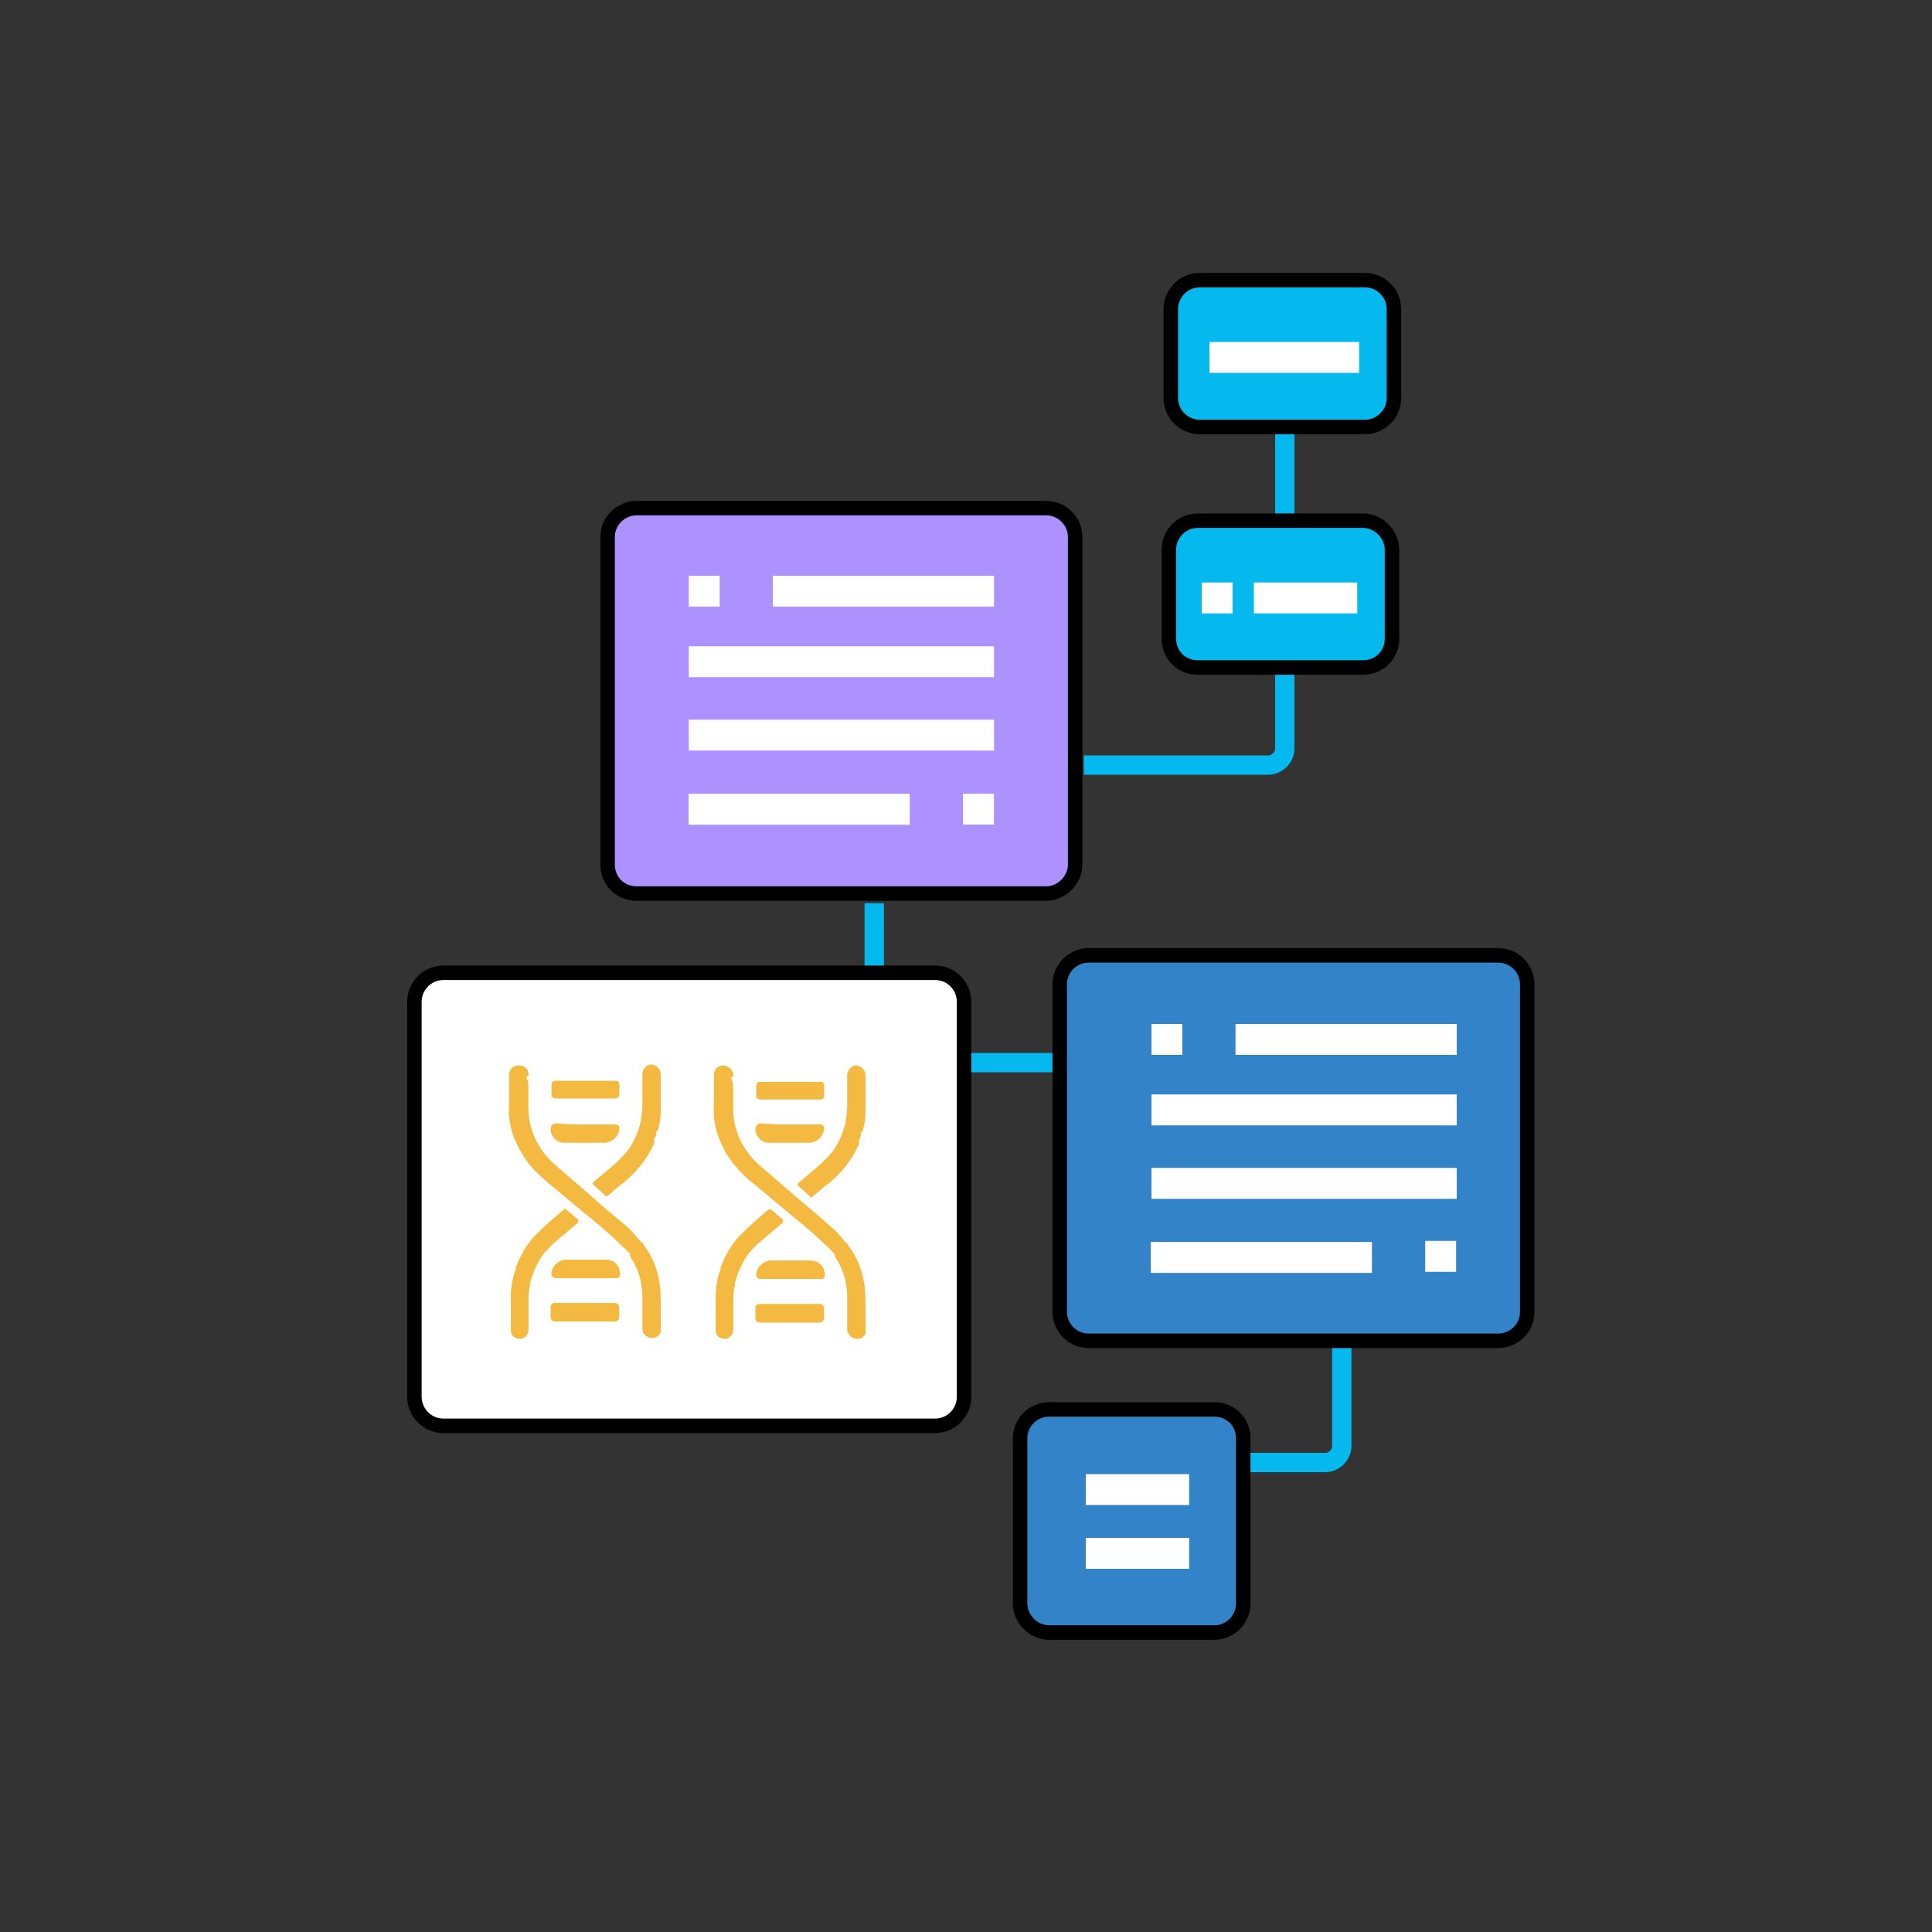 <?xml version="1.0" encoding="utf-8"?>
<!-- Generator: Adobe Illustrator 22.1.0, SVG Export Plug-In . SVG Version: 6.00 Build 0)  -->
<svg version="1.1" id="Calque_1" xmlns="http://www.w3.org/2000/svg" xmlns:xlink="http://www.w3.org/1999/xlink" x="0px" y="0px"
	 viewBox="0 0 200 200" style="enable-background:new 0 0 200 200;" xml:space="preserve">
<rect x="0" y="0" width="200" height="200" fill="#333333" stroke="none"/>
<style type="text/css">
	.st0{fill:#AD91FF;stroke:#000000;stroke-width:1.5;stroke-miterlimit:10;}
	.st1{fill:#FFFFFF;}
	.st2{fill:none;stroke:#05B8EE;stroke-width:2;stroke-miterlimit:10;}
	.st3{fill:#05B8EE;stroke:#000000;stroke-width:1.5;stroke-miterlimit:10;}
	.st4{fill:#FFFFFF;stroke:#000000;stroke-width:1.5;stroke-miterlimit:10;}
	.st5{fill:#F4B940;}
	.st6{fill:#3283C8;stroke:#000000;stroke-width:1.5;stroke-miterlimit:10;}
</style>
<g>
	<g>
		<path class="st0" d="M108.3,92.5H65.9c-1.7,0-3-1.3-3-3V55.6c0-1.7,1.4-3,3-3h42.4c1.6,0,3,1.3,3,3v33.9
			C111.3,91.1,109.9,92.5,108.3,92.5z"/>
		<g>
			<rect x="71.3" y="59.6" class="st1" width="3.2" height="3.2"/>
			<rect x="80" y="59.6" class="st1" width="22.9" height="3.2"/>
			
				<rect x="99.7" y="82.1" transform="matrix(-1 -1.224647e-16 1.224647e-16 -1 202.591 167.46)" class="st1" width="3.2" height="3.2"/>
			
				<rect x="71.3" y="82.2" transform="matrix(-1 -1.224647e-16 1.224647e-16 -1 165.479 167.573)" class="st1" width="22.9" height="3.2"/>
			<rect x="71.3" y="66.9" class="st1" width="31.6" height="3.2"/>
			<rect x="71.3" y="74.5" class="st1" width="31.6" height="3.2"/>
		</g>
	</g>
	<g>
		<path class="st2" d="M109.2,110h-17c-0.9,0-1.7-0.8-1.7-1.7V93.5"/>
	</g>
	<g>
		<path class="st2" d="M138.9,132.7v17c0,0.9-0.8,1.7-1.7,1.7h-14.8"/>
	</g>
	<g>
		<path class="st2" d="M133,32.8v44.7c0,0.9-0.8,1.7-1.7,1.7h-19.1"/>
	</g>
	<g>
		<path class="st3" d="M141.1,69.1H124c-1.7,0-3-1.3-3-3v-9.2c0-1.6,1.3-3,3-3h17.1c1.6,0,3,1.4,3,3v9.2
			C144.1,67.8,142.8,69.1,141.1,69.1z"/>
		<rect x="124.4" y="60.3" class="st1" width="3.2" height="3.2"/>
		<rect x="129.8" y="60.3" class="st1" width="10.7" height="3.2"/>
	</g>
	<g>
		<g>
			<path class="st4" d="M96.8,147.6H45.9c-1.7,0-3-1.4-3-3v-40.9c0-1.6,1.3-3,3-3h50.9c1.7,0,3,1.4,3,3v40.9
				C99.8,146.2,98.5,147.6,96.8,147.6z"/>
		</g>
		<g>
			<g id="SJLbBR.tif">
				<g>
					<g>
						<path class="st5" d="M68.4,134.7c0-1-0.1-2.1-0.4-3.1c-0.3-1.1-0.8-2-1.5-2.9c0,0,0,0-0.1-0.1c0,0-0.1-0.1-0.1-0.1
							c-0.5-0.6-1-1.2-1.5-1.6c-1.2-1-2.4-2-3.5-3c-1-0.9-2-1.7-3-2.6c-0.6-0.5-1.3-1.1-1.8-1.7c-1.2-1.5-1.8-3.1-1.8-5
							c0-0.7,0-1.3,0-2c0-0.3,0-0.7-0.2-1c0,0,0-0.1,0-0.1c0-0.1,0-0.1,0.1-0.1c0,0,0.1,0,0.1,0c0.1-0.7-0.4-1.1-0.9-1.1
							c-0.6,0-1,0.4-1,1c0,1,0,2.1,0,3.1c0,1.1,0.1,2.1,0.4,3.1c0.3,1,0.8,2,1.5,2.8c0.6,0.8,1.4,1.6,2.2,2.2c1.2,1,2.4,2,3.6,3
							c0.8,0.7,1.7,1.4,2.5,2.1c0.5,0.5,1.1,1,1.6,1.5c0.3,0.2,0.4,0.6,0.8,0.7c0,0,0,0,0,0.1c-0.1,0-0.1-0.1-0.2-0.1
							c0,0.1,0.1,0.1,0.1,0.2c0.5,0.8,0.9,1.6,1.1,2.5c0.1,0.6,0.2,1.1,0.2,1.7c0,1.1,0,2.2,0,3.3c0,0.2,0,0.4,0.1,0.5
							c0.1,0.3,0.5,0.5,0.9,0.5c0.4,0,0.7-0.3,0.8-0.6 M67.9,117.1C67.9,117.2,68,117.2,67.9,117.1c0.1,0,0.2-0.1,0.2-0.1
							c0.2-0.7,0.3-1.3,0.3-2c0-1.3,0-2.5,0-3.8c0-0.5-0.4-0.9-0.9-0.9c-0.5,0-1,0.4-0.9,1c0,1.1,0,2.1,0,3.2c0,0.6-0.1,1.2-0.2,1.8
							c-0.2,0.9-0.6,1.8-1.1,2.6c-0.5,0.8-1.2,1.4-1.9,2c-0.6,0.5-1.3,1.1-1.9,1.6c-0.1,0.1-0.1,0.1,0,0.2c0.4,0.3,0.8,0.7,1.2,1.1
							c0.1,0.1,0.1,0,0.2,0c0.6-0.5,1.1-1,1.7-1.4c1.3-1.1,2.3-2.3,3-3.8c0.1-0.1,0.2-0.3,0.1-0.5c0-0.1,0-0.3,0.1-0.3
							C67.9,117.6,68,117.4,67.9,117.1z M53.3,131.8c-0.1,0-0.1,0.1-0.1,0.2c0,0.1,0,0.1,0,0.2c0,0.1-0.1,0.2-0.1,0.3
							c-0.1,0.5-0.2,1.1-0.2,1.6c0,1.2,0,2.3,0,3.5c0,0.1,0,0.2,0,0.3c0.1,0.5,0.5,0.7,1,0.7c0.4,0,0.8-0.5,0.8-0.9
							c0-1.1,0-2.1,0-3.2c0-0.6,0.1-1.2,0.2-1.7c0.2-0.9,0.6-1.8,1.1-2.6c0.5-0.8,1.2-1.4,1.9-2c0.6-0.5,1.3-1.1,1.9-1.6
							c0.1-0.1,0.1-0.1,0-0.2c-0.4-0.3-0.8-0.7-1.2-1c-0.1-0.1-0.1-0.1-0.2,0c-0.1,0.1-0.3,0.2-0.4,0.3c-0.8,0.7-1.6,1.3-2.3,2.1
							c-1,1-1.8,2.2-2.3,3.6c0,0.1,0,0.2,0,0.3c0,0,0,0,0,0C53.3,131.5,53.3,131.6,53.3,131.8z M60.6,136.8c1,0,2.1,0,3.1,0
							c0.2,0,0.4-0.2,0.4-0.4c0-0.4,0-0.7,0-1.1c0-0.2-0.2-0.4-0.4-0.4c-2.1,0-4.2,0-6.2,0c-0.3,0-0.4,0.2-0.4,0.4c0,0.3,0,0.7,0,1
							c0,0.3,0.1,0.5,0.5,0.5C58.6,136.8,59.6,136.8,60.6,136.8z M60.6,111.9c-1,0-2.1,0-3.1,0c-0.3,0-0.4,0.2-0.4,0.4
							c0,0.3,0,0.7,0,1c0,0.3,0.2,0.4,0.4,0.4c2.1,0,4.1,0,6.2,0c0.3,0,0.4-0.2,0.4-0.4c0-0.3,0-0.7,0-1c0-0.3-0.2-0.4-0.4-0.4
							C62.7,111.9,61.6,111.9,60.6,111.9z M60.6,116.4c-1,0-1.9,0-2.9,0c-0.1,0-0.2,0-0.3,0c-0.2,0-0.4,0.2-0.4,0.4
							c0,0.2,0,0.4,0.1,0.6c0.3,0.6,0.7,0.9,1.4,0.9c0.6,0,1.1,0,1.7,0c0.8,0,1.5,0,2.3,0c0.8,0,1.3-0.5,1.5-1.2
							c0.1-0.4-0.1-0.6-0.5-0.6C62.6,116.4,61.6,116.4,60.6,116.4z M60.6,132.3c0.7,0,1.4,0,2.2,0c0.3,0,0.6,0,1,0
							c0.3,0,0.4-0.2,0.4-0.4c0-0.2-0.1-0.4-0.1-0.6c-0.3-0.6-0.7-0.9-1.4-0.9c-1.3,0-2.7,0-4,0c-0.2,0-0.3,0-0.5,0.1
							c-0.6,0.2-0.9,0.6-1,1.2c-0.1,0.4,0.1,0.6,0.5,0.6C58.6,132.3,59.6,132.3,60.6,132.3z"/>
						<path class="st5" d="M68.4,136.7c0,0.4,0.1,0.8-0.1,1.2c-0.1,0.3-0.4,0.6-0.8,0.6c-0.4,0-0.7-0.2-0.9-0.5
							c-0.1-0.2-0.1-0.3-0.1-0.5c0-1.1,0-2.2,0-3.3c0-0.6-0.1-1.1-0.2-1.7c-0.2-0.9-0.6-1.7-1.1-2.5c0,0,0-0.1-0.1-0.2
							c0.1,0,0.1,0.1,0.2,0.1c0,0,0-0.1,0-0.1c-0.3-0.2-0.5-0.5-0.8-0.7c-0.5-0.5-1-1-1.6-1.5c-0.8-0.7-1.6-1.4-2.5-2.1
							c-1.2-1-2.4-2-3.6-3c-0.8-0.7-1.6-1.4-2.2-2.2c-0.6-0.9-1.1-1.8-1.5-2.8c-0.3-1-0.5-2-0.4-3.1c0-1,0-2.1,0-3.1
							c0-0.6,0.4-1,1-1c0.5,0,1,0.5,0.9,1.1c0,0-0.1,0-0.1,0c-0.1,0-0.1,0-0.1,0.1c0,0,0,0.1,0,0.1c0.1,0.3,0.2,0.6,0.2,1
							c0,0.7,0,1.3,0,2c0,1.9,0.6,3.6,1.8,5c0.5,0.7,1.2,1.2,1.8,1.7c1,0.9,2,1.7,3,2.6c1.2,1,2.4,2,3.5,3c0.6,0.5,1.1,1,1.5,1.6
							c0,0,0.1,0.1,0.1,0.1c-0.1-0.1-0.2-0.1-0.3,0c-0.1,0.1,0,0.2,0.1,0.3c0.1,0.1,0.2,0.1,0.2,0l0,0c0-0.1,0-0.1,0.1-0.2
							c0.7,0.9,1.1,1.9,1.5,2.9c0.3,1,0.4,2,0.4,3.1 M60.8,124.2c-0.2,0-0.3,0.1-0.3,0.3c0,0,0,0.1,0,0.1c0,0,0.1-0.1,0.1-0.1
							c0-0.1,0-0.2,0.2-0.2C60.8,124.3,60.9,124.3,60.8,124.2C60.9,124.2,60.8,124.2,60.8,124.2z M60.9,124.9c0.2,0,0.3-0.1,0.3-0.3
							c0,0,0,0,0-0.1c0,0-0.1,0-0.1,0.1c0,0.1,0,0.2-0.2,0.2C60.8,124.8,60.8,124.9,60.9,124.9C60.8,124.9,60.9,124.9,60.9,124.9z
							 M65.8,128.9c0,0.1,0.1,0.2,0.1,0.3c0,0,0,0,0,0c-0.1-0.1-0.2-0.1-0.2-0.2c0,0,0,0,0,0c0.1,0.1,0.2,0.2,0.3,0.2c0,0,0,0,0.1,0
							C65.9,129.2,66.1,129,65.8,128.9z M65.4,129.2C65.3,129.2,65.3,129.2,65.4,129.2c0,0.2,0.1,0.3,0.3,0.4c0,0,0,0,0,0
							C65.5,129.4,65.4,129.3,65.4,129.2z M65.2,129.4C65.2,129.5,65.2,129.5,65.2,129.4c0,0.1,0.1,0.2,0.2,0.3c0,0,0,0,0,0
							C65.3,129.6,65.3,129.5,65.2,129.4z"/>
						<path class="st5" d="M67.9,117.1c0.1,0.3,0,0.4-0.2,0.6c-0.1,0.1-0.1,0.2-0.1,0.3c0,0.2-0.1,0.3-0.1,0.5
							c-0.7,1.5-1.7,2.8-3,3.8c-0.6,0.5-1.1,1-1.7,1.4c-0.1,0.1-0.1,0.1-0.2,0c-0.4-0.4-0.8-0.7-1.2-1.1c-0.1-0.1-0.1-0.1,0-0.2
							c0.6-0.5,1.3-1.1,1.9-1.6c0.7-0.6,1.4-1.3,1.9-2c0.5-0.8,0.9-1.7,1.1-2.6c0.1-0.6,0.2-1.2,0.2-1.8c0-1.1,0-2.1,0-3.2
							c0-0.6,0.5-1,0.9-1c0.5,0,0.9,0.4,0.9,0.9c0,1.3,0,2.5,0,3.8c0,0.7-0.1,1.4-0.3,2C68.1,117.1,68,117.1,67.9,117.1
							C68,117.2,67.9,117.2,67.9,117.1z"/>
						<path class="st5" d="M53.3,131.8c0-0.1,0-0.2,0.1-0.3c0,0,0,0,0,0c0-0.1,0-0.2,0-0.3c0.5-1.3,1.2-2.6,2.3-3.6
							c0.7-0.7,1.5-1.4,2.3-2.1c0.1-0.1,0.3-0.2,0.4-0.3c0.1-0.1,0.1-0.1,0.2,0c0.4,0.3,0.8,0.7,1.2,1c0.1,0.1,0.1,0.1,0,0.2
							c-0.6,0.5-1.3,1.1-1.9,1.6c-0.7,0.6-1.4,1.2-1.9,2c-0.5,0.8-0.9,1.7-1.1,2.6c-0.1,0.6-0.2,1.2-0.2,1.7c0,1.1,0,2.1,0,3.2
							c0,0.4-0.4,0.8-0.8,0.9c-0.5,0-0.9-0.2-1-0.7c0-0.1,0-0.2,0-0.3c0-1.2,0-2.3,0-3.5c0-0.5,0.1-1.1,0.2-1.6
							c0-0.1,0.1-0.2,0.1-0.3c0-0.1,0-0.1,0-0.2C53.1,131.8,53.2,131.8,53.3,131.8z"/>
						<path class="st5" d="M60.6,136.8c-1,0-2.1,0-3.1,0c-0.3,0-0.5-0.1-0.5-0.5c0-0.3,0-0.7,0-1c0-0.3,0.2-0.4,0.4-0.4
							c2.1,0,4.2,0,6.2,0c0.2,0,0.4,0.2,0.4,0.4c0,0.4,0,0.7,0,1.1c0,0.2-0.2,0.4-0.4,0.4C62.7,136.8,61.7,136.8,60.6,136.8z"/>
						<path class="st5" d="M60.6,111.9c1,0,2.1,0,3.1,0c0.3,0,0.4,0.1,0.4,0.4c0,0.3,0,0.7,0,1c0,0.3-0.2,0.4-0.4,0.4
							c-2.1,0-4.1,0-6.2,0c-0.3,0-0.4-0.2-0.4-0.4c0-0.3,0-0.7,0-1c0-0.3,0.2-0.4,0.4-0.4C58.5,111.9,59.6,111.9,60.6,111.9z"/>
						<path class="st5" d="M60.6,116.4c1,0,2,0,3,0c0.4,0,0.6,0.2,0.5,0.6c-0.2,0.8-0.7,1.2-1.5,1.2c-0.8,0-1.5,0-2.3,0
							c-0.6,0-1.1,0-1.7,0c-0.6,0-1.1-0.3-1.4-0.9c-0.1-0.2-0.1-0.4-0.1-0.6c0-0.2,0.1-0.4,0.4-0.4c0.1,0,0.2,0,0.3,0
							C58.7,116.4,59.7,116.4,60.6,116.4z"/>
						<path class="st5" d="M60.6,132.3c-1,0-2,0-3,0c-0.4,0-0.6-0.2-0.5-0.6c0.1-0.6,0.5-1,1-1.2c0.1-0.1,0.3-0.1,0.5-0.1
							c1.3,0,2.7,0,4,0c0.6,0,1.1,0.3,1.4,0.9c0.1,0.2,0.1,0.4,0.1,0.6c0,0.3-0.1,0.4-0.4,0.4c-0.3,0-0.6,0-1,0
							C62,132.3,61.3,132.3,60.6,132.3z"/>
						<path class="st5" d="M66.6,128.7c0,0.1,0,0.1-0.1,0.2c0-0.1,0-0.2-0.1-0.3c0,0-0.1,0-0.1,0c0,0,0,0.1,0,0.1
							c0,0.1,0.1,0.2,0.3,0.1c-0.1,0.1-0.2,0.1-0.2,0c-0.1-0.1-0.2-0.2-0.1-0.3C66.3,128.6,66.4,128.6,66.6,128.7
							C66.5,128.7,66.6,128.7,66.6,128.7z"/>
						<path class="st5" d="M60.8,124.2C60.8,124.2,60.9,124.2,60.8,124.2c0,0.1,0,0.1,0,0.1c-0.1,0-0.2,0.1-0.2,0.2
							c0,0,0,0.1-0.1,0.1c0,0,0-0.1,0-0.1C60.5,124.3,60.6,124.2,60.8,124.2z"/>
						<path class="st5" d="M60.9,124.9C60.9,124.9,60.8,124.9,60.9,124.9c0-0.1,0-0.1,0-0.1c0.1,0,0.2-0.1,0.2-0.2c0,0,0,0,0.1-0.1
							c0,0,0,0,0,0.1C61.2,124.8,61.1,124.9,60.9,124.9z"/>
						<path class="st5" d="M65.8,128.9c0.2,0.1,0.1,0.3,0.2,0.4c0,0,0,0-0.1,0c-0.1-0.1-0.2-0.2-0.3-0.2c0,0,0,0,0,0
							c0.1,0.1,0.2,0.1,0.2,0.2c0,0,0,0,0,0C65.9,129.1,65.9,129,65.8,128.9z"/>
						<path class="st5" d="M65.4,129.2c0.1,0.1,0.2,0.3,0.3,0.4c0,0,0,0,0,0C65.5,129.5,65.4,129.3,65.4,129.2
							C65.3,129.2,65.3,129.2,65.4,129.2z"/>
						<path class="st5" d="M65.2,129.4c0.1,0.1,0.1,0.2,0.2,0.3c0,0,0,0,0,0C65.3,129.7,65.2,129.6,65.2,129.4
							C65.2,129.5,65.2,129.5,65.2,129.4z"/>
						<path class="st5" d="M66.5,128.9c-0.1,0.1-0.2,0-0.3-0.1c0,0,0-0.1,0-0.1c0,0,0.1,0,0.1,0C66.5,128.7,66.6,128.8,66.5,128.9
							C66.5,128.9,66.5,128.9,66.5,128.9z"/>
					</g>
				</g>
			</g>
			<g id="SJLbBR.tif_1_">
				<g>
					<g>
						<path class="st5" d="M89.6,134.8c0-1-0.1-2.1-0.4-3.1c-0.3-1.1-0.8-2-1.5-2.9c0,0,0,0-0.1-0.1c0,0-0.1-0.1-0.1-0.1
							c-0.5-0.6-1-1.2-1.5-1.6c-1.2-1-2.4-2-3.5-3c-1-0.9-2-1.7-3-2.6c-0.6-0.5-1.3-1.1-1.8-1.7c-1.2-1.5-1.8-3.1-1.8-5
							c0-0.7,0-1.3,0-2c0-0.3,0-0.7-0.2-1c0,0,0-0.1,0-0.1c0-0.1,0-0.1,0.1-0.1c0,0,0.1,0,0.1,0c0.1-0.7-0.4-1.1-0.9-1.1
							c-0.6,0-1,0.4-1,1c0,1,0,2.1,0,3.1c0,1.1,0.1,2.1,0.4,3.1c0.3,1,0.8,2,1.5,2.8c0.6,0.8,1.4,1.6,2.2,2.2c1.2,1,2.4,2,3.6,3
							c0.8,0.7,1.7,1.4,2.5,2.1c0.5,0.5,1.1,1,1.6,1.5c0.3,0.2,0.4,0.6,0.8,0.7c0,0,0,0,0,0.1c-0.1,0-0.1-0.1-0.2-0.1
							c0,0.1,0.1,0.1,0.1,0.2c0.5,0.8,0.9,1.6,1.1,2.5c0.1,0.6,0.2,1.1,0.2,1.7c0,1.1,0,2.2,0,3.3c0,0.2,0,0.4,0.1,0.5
							c0.1,0.3,0.5,0.5,0.9,0.5c0.4,0,0.7-0.3,0.8-0.6 M89.1,117.2C89.1,117.2,89.1,117.2,89.1,117.2c0.1,0,0.2-0.1,0.2-0.1
							c0.2-0.7,0.3-1.3,0.3-2c0-1.3,0-2.5,0-3.8c0-0.5-0.4-0.9-0.9-0.9c-0.5,0-1,0.4-0.9,1c0,1.1,0,2.1,0,3.2c0,0.6-0.1,1.2-0.2,1.8
							c-0.2,0.9-0.6,1.8-1.1,2.6c-0.5,0.8-1.2,1.4-1.9,2c-0.6,0.5-1.3,1.1-1.9,1.6c-0.1,0.1-0.1,0.1,0,0.2c0.4,0.3,0.8,0.7,1.2,1.1
							c0.1,0.1,0.1,0,0.2,0c0.6-0.5,1.1-1,1.7-1.4c1.3-1.1,2.3-2.3,3-3.8c0.1-0.1,0.2-0.3,0.1-0.5c0-0.1,0-0.3,0.1-0.3
							C89.1,117.6,89.2,117.4,89.1,117.2z M74.5,131.8c-0.1,0-0.1,0.1-0.1,0.2c0,0.1,0,0.1,0,0.2c0,0.1-0.1,0.2-0.1,0.3
							c-0.1,0.5-0.2,1.1-0.2,1.6c0,1.2,0,2.3,0,3.5c0,0.1,0,0.2,0,0.3c0.1,0.5,0.5,0.7,1,0.7c0.4,0,0.8-0.5,0.8-0.9
							c0-1.1,0-2.1,0-3.2c0-0.6,0.1-1.2,0.2-1.7c0.2-0.9,0.6-1.8,1.1-2.6c0.5-0.8,1.2-1.4,1.9-2c0.6-0.5,1.3-1.1,1.9-1.6
							c0.1-0.1,0.1-0.1,0-0.2c-0.4-0.3-0.8-0.7-1.2-1c-0.1-0.1-0.1-0.1-0.2,0c-0.1,0.1-0.3,0.2-0.4,0.3c-0.8,0.7-1.6,1.3-2.3,2.1
							c-1,1-1.8,2.2-2.3,3.6c0,0.1,0,0.2,0,0.3c0,0,0,0,0,0C74.5,131.6,74.5,131.7,74.5,131.8z M81.8,136.9c1,0,2.1,0,3.1,0
							c0.2,0,0.4-0.2,0.4-0.4c0-0.4,0-0.7,0-1.1c0-0.2-0.2-0.4-0.4-0.4c-2.1,0-4.2,0-6.2,0c-0.3,0-0.4,0.2-0.4,0.4c0,0.3,0,0.7,0,1
							c0,0.3,0.1,0.5,0.5,0.5C79.7,136.9,80.8,136.9,81.8,136.9z M81.8,112c-1,0-2.1,0-3.1,0c-0.3,0-0.4,0.2-0.4,0.4
							c0,0.3,0,0.7,0,1c0,0.3,0.2,0.4,0.4,0.4c2.1,0,4.1,0,6.2,0c0.3,0,0.4-0.2,0.4-0.4c0-0.3,0-0.7,0-1c0-0.3-0.2-0.4-0.4-0.4
							C83.8,112,82.8,112,81.8,112z M81.8,116.4c-1,0-1.9,0-2.9,0c-0.1,0-0.2,0-0.3,0c-0.2,0-0.4,0.2-0.4,0.4c0,0.2,0,0.4,0.1,0.6
							c0.3,0.6,0.7,0.9,1.4,0.9c0.6,0,1.1,0,1.7,0c0.8,0,1.5,0,2.3,0c0.8,0,1.3-0.5,1.5-1.2c0.1-0.4-0.1-0.6-0.5-0.6
							C83.8,116.5,82.8,116.4,81.8,116.4z M81.8,132.4c0.7,0,1.4,0,2.2,0c0.3,0,0.6,0,1,0c0.3,0,0.4-0.2,0.4-0.4
							c0-0.2-0.1-0.4-0.1-0.6c-0.3-0.6-0.7-0.9-1.4-0.9c-1.3,0-2.7,0-4,0c-0.2,0-0.3,0-0.5,0.1c-0.6,0.2-0.9,0.6-1,1.2
							c-0.1,0.4,0.1,0.6,0.5,0.6C79.8,132.3,80.8,132.4,81.8,132.4z"/>
						<path class="st5" d="M89.6,136.7c0,0.4,0.1,0.8-0.1,1.2c-0.1,0.3-0.4,0.6-0.8,0.6c-0.4,0-0.7-0.2-0.9-0.5
							c-0.1-0.2-0.1-0.3-0.1-0.5c0-1.1,0-2.2,0-3.3c0-0.6-0.1-1.1-0.2-1.7c-0.2-0.9-0.6-1.7-1.1-2.5c0,0,0-0.1-0.1-0.2
							c0.1,0,0.1,0.1,0.2,0.1c0,0,0-0.1,0-0.1c-0.3-0.2-0.5-0.5-0.8-0.7c-0.5-0.5-1-1-1.6-1.5c-0.8-0.7-1.6-1.4-2.5-2.1
							c-1.2-1-2.4-2-3.6-3c-0.8-0.7-1.6-1.4-2.2-2.2c-0.6-0.9-1.1-1.8-1.5-2.8c-0.3-1-0.5-2-0.4-3.1c0-1,0-2.1,0-3.1
							c0-0.6,0.4-1,1-1c0.5,0,1,0.5,0.9,1.1c0,0-0.1,0-0.1,0c-0.1,0-0.1,0-0.1,0.1c0,0,0,0.1,0,0.1c0.1,0.3,0.2,0.6,0.2,1
							c0,0.7,0,1.3,0,2c0,1.9,0.6,3.6,1.8,5c0.5,0.7,1.2,1.2,1.8,1.7c1,0.9,2,1.7,3,2.6c1.2,1,2.4,2,3.5,3c0.6,0.5,1.1,1,1.5,1.6
							c0,0,0.1,0.1,0.1,0.1c-0.1-0.1-0.2-0.1-0.3,0c-0.1,0.1,0,0.2,0.1,0.3c0.1,0.1,0.2,0.1,0.2,0l0,0c0-0.1,0-0.1,0.1-0.2
							c0.7,0.9,1.1,1.9,1.5,2.9c0.3,1,0.4,2,0.4,3.1 M82,124.3c-0.2,0-0.3,0.1-0.3,0.3c0,0,0,0.1,0,0.1c0,0,0.1-0.1,0.1-0.1
							c0-0.1,0-0.2,0.2-0.2C82,124.4,82,124.3,82,124.3C82,124.3,82,124.3,82,124.3z M82,125c0.2,0,0.3-0.1,0.3-0.3c0,0,0,0,0-0.1
							c0,0-0.1,0-0.1,0.1c0,0.1,0,0.2-0.2,0.2C82,124.9,82,124.9,82,125C82,125,82,125,82,125z M87,128.9c0,0.1,0.1,0.2,0.1,0.3
							c0,0,0,0,0,0c-0.1-0.1-0.2-0.1-0.2-0.2c0,0,0,0,0,0c0.1,0.1,0.2,0.2,0.3,0.2c0,0,0,0,0.1,0C87.1,129.2,87.2,129,87,128.9z
							 M86.5,129.2C86.5,129.2,86.5,129.3,86.5,129.2c0,0.2,0.1,0.3,0.3,0.4c0,0,0,0,0,0C86.7,129.5,86.6,129.3,86.5,129.2z
							 M86.4,129.5C86.3,129.5,86.3,129.5,86.4,129.5c0,0.1,0.1,0.2,0.2,0.3c0,0,0,0,0,0C86.5,129.7,86.4,129.6,86.4,129.5z"/>
						<path class="st5" d="M89.1,117.2c0.1,0.3,0,0.4-0.2,0.6c-0.1,0.1-0.1,0.2-0.1,0.3c0,0.2-0.1,0.3-0.1,0.5
							c-0.7,1.5-1.7,2.8-3,3.8c-0.6,0.5-1.1,1-1.7,1.4c-0.1,0.1-0.1,0.1-0.2,0c-0.4-0.4-0.8-0.7-1.2-1.1c-0.1-0.1-0.1-0.1,0-0.2
							c0.6-0.5,1.3-1.1,1.9-1.6c0.7-0.6,1.4-1.3,1.9-2c0.5-0.8,0.9-1.7,1.1-2.6c0.1-0.6,0.2-1.2,0.2-1.8c0-1.1,0-2.1,0-3.2
							c0-0.6,0.5-1,0.9-1c0.5,0,0.9,0.4,0.9,0.9c0,1.3,0,2.5,0,3.8c0,0.7-0.1,1.4-0.3,2C89.2,117.1,89.2,117.1,89.1,117.2
							C89.1,117.2,89.1,117.2,89.1,117.2z"/>
						<path class="st5" d="M74.5,131.8c0-0.1,0-0.2,0.1-0.3c0,0,0,0,0,0c0-0.1,0-0.2,0-0.3c0.5-1.3,1.2-2.6,2.3-3.6
							c0.7-0.7,1.5-1.4,2.3-2.1c0.1-0.1,0.3-0.2,0.4-0.3c0.1-0.1,0.1-0.1,0.2,0c0.4,0.3,0.8,0.7,1.2,1c0.1,0.1,0.1,0.1,0,0.2
							c-0.6,0.5-1.3,1.1-1.9,1.6c-0.7,0.6-1.4,1.2-1.9,2c-0.5,0.8-0.9,1.7-1.1,2.6c-0.1,0.6-0.2,1.2-0.2,1.7c0,1.1,0,2.1,0,3.2
							c0,0.4-0.4,0.8-0.8,0.9c-0.5,0-0.9-0.2-1-0.7c0-0.1,0-0.2,0-0.3c0-1.2,0-2.3,0-3.5c0-0.5,0.1-1.1,0.2-1.6
							c0-0.1,0.1-0.2,0.1-0.3c0-0.1,0-0.1,0-0.2C74.3,131.9,74.3,131.8,74.5,131.8z"/>
						<path class="st5" d="M81.8,136.9c-1,0-2.1,0-3.1,0c-0.3,0-0.5-0.1-0.5-0.5c0-0.3,0-0.7,0-1c0-0.3,0.2-0.4,0.4-0.4
							c2.1,0,4.2,0,6.2,0c0.2,0,0.4,0.2,0.4,0.4c0,0.4,0,0.7,0,1.1c0,0.2-0.2,0.4-0.4,0.4C83.9,136.9,82.8,136.9,81.8,136.9z"/>
						<path class="st5" d="M81.8,112c1,0,2.1,0,3.1,0c0.3,0,0.4,0.1,0.4,0.4c0,0.3,0,0.7,0,1c0,0.3-0.2,0.4-0.4,0.4
							c-2.1,0-4.1,0-6.2,0c-0.3,0-0.4-0.2-0.4-0.4c0-0.3,0-0.7,0-1c0-0.3,0.2-0.4,0.4-0.4C79.7,112,80.8,112,81.8,112z"/>
						<path class="st5" d="M81.8,116.4c1,0,2,0,3,0c0.4,0,0.6,0.2,0.5,0.6c-0.2,0.8-0.7,1.2-1.5,1.2c-0.8,0-1.5,0-2.3,0
							c-0.6,0-1.1,0-1.7,0c-0.6,0-1.1-0.3-1.4-0.9c-0.1-0.2-0.1-0.4-0.1-0.6c0-0.2,0.1-0.4,0.4-0.4c0.1,0,0.2,0,0.3,0
							C79.9,116.4,80.8,116.4,81.8,116.4z"/>
						<path class="st5" d="M81.8,132.4c-1,0-2,0-3,0c-0.4,0-0.6-0.2-0.5-0.6c0.1-0.6,0.5-1,1-1.2c0.1-0.1,0.3-0.1,0.5-0.1
							c1.3,0,2.7,0,4,0c0.6,0,1.1,0.3,1.4,0.9c0.1,0.2,0.1,0.4,0.1,0.6c0,0.3-0.1,0.4-0.4,0.4c-0.3,0-0.6,0-1,0
							C83.2,132.4,82.5,132.4,81.8,132.4z"/>
						<path class="st5" d="M87.8,128.8c0,0.1,0,0.1-0.1,0.2c0-0.1,0-0.2-0.1-0.3c0,0-0.1,0-0.1,0c0,0,0,0.1,0,0.1
							c0,0.1,0.1,0.2,0.3,0.1c-0.1,0.1-0.2,0.1-0.2,0c-0.1-0.1-0.2-0.2-0.1-0.3C87.5,128.6,87.6,128.6,87.8,128.8
							C87.7,128.7,87.7,128.7,87.8,128.8z"/>
						<path class="st5" d="M82,124.3C82,124.3,82,124.3,82,124.3c0,0.1,0,0.1,0,0.1c-0.1,0-0.2,0.1-0.2,0.2c0,0,0,0.1-0.1,0.1
							c0,0,0-0.1,0-0.1C81.7,124.4,81.8,124.3,82,124.3z"/>
						<path class="st5" d="M82,125C82,125,82,125,82,125c0-0.1,0-0.1,0-0.1c0.1,0,0.2-0.1,0.2-0.2c0,0,0,0,0.1-0.1c0,0,0,0,0,0.1
							C82.3,124.9,82.2,125,82,125z"/>
						<path class="st5" d="M87,128.9c0.2,0.1,0.1,0.3,0.2,0.4c0,0,0,0-0.1,0c-0.1-0.1-0.2-0.2-0.3-0.2c0,0,0,0,0,0
							c0.1,0.1,0.2,0.1,0.2,0.2c0,0,0,0,0,0C87.1,129.2,87.1,129.1,87,128.9z"/>
						<path class="st5" d="M86.5,129.2c0.1,0.1,0.2,0.3,0.3,0.4c0,0,0,0,0,0C86.7,129.5,86.6,129.4,86.5,129.2
							C86.5,129.3,86.5,129.2,86.5,129.2z"/>
						<path class="st5" d="M86.4,129.5c0.1,0.1,0.1,0.2,0.2,0.3c0,0,0,0,0,0C86.5,129.7,86.4,129.6,86.4,129.5
							C86.3,129.5,86.3,129.5,86.4,129.5z"/>
						<path class="st5" d="M87.7,129c-0.1,0.1-0.2,0-0.3-0.1c0,0,0-0.1,0-0.1c0,0,0.1,0,0.1,0C87.7,128.8,87.7,128.9,87.7,129
							C87.7,129,87.7,129,87.7,129z"/>
					</g>
				</g>
			</g>
		</g>
	</g>
	<g>
		<path class="st6" d="M155.1,138.8h-42.4c-1.7,0-3-1.4-3-3v-33.9c0-1.6,1.3-3,3-3h42.4c1.7,0,3,1.4,3,3v33.9
			C158.1,137.5,156.7,138.8,155.1,138.8z"/>
		<g>
			<rect x="119.2" y="106" class="st1" width="3.2" height="3.2"/>
			<rect x="127.9" y="106" class="st1" width="22.9" height="3.2"/>
			
				<rect x="147.6" y="128.5" transform="matrix(-1 -1.224647e-16 1.224647e-16 -1 298.337 260.158)" class="st1" width="3.2" height="3.2"/>
			
				<rect x="119.2" y="128.5" transform="matrix(-1 -1.224647e-16 1.224647e-16 -1 261.224 260.27)" class="st1" width="22.9" height="3.2"/>
			<rect x="119.2" y="113.3" class="st1" width="31.6" height="3.2"/>
			<rect x="119.2" y="120.9" class="st1" width="31.6" height="3.2"/>
		</g>
	</g>
	<g>
		<path class="st6" d="M125.7,169h-17.1c-1.6,0-3-1.4-3-3v-17.1c0-1.7,1.4-3,3-3h17.1c1.7,0,3,1.3,3,3V166
			C128.7,167.6,127.4,169,125.7,169z"/>
		<rect x="112.4" y="152.6" class="st1" width="10.7" height="3.2"/>
		<rect x="112.4" y="159.2" class="st1" width="10.7" height="3.2"/>
	</g>
	<g>
		<path class="st3" d="M141.3,44.2h-17.1c-1.7,0-3-1.4-3-3V32c0-1.6,1.3-3,3-3h17.1c1.7,0,3,1.4,3,3v9.2
			C144.3,42.9,142.9,44.2,141.3,44.2z"/>
		<rect x="125.2" y="35.4" class="st1" width="15.5" height="3.2"/>
	</g>
</g>
</svg>
